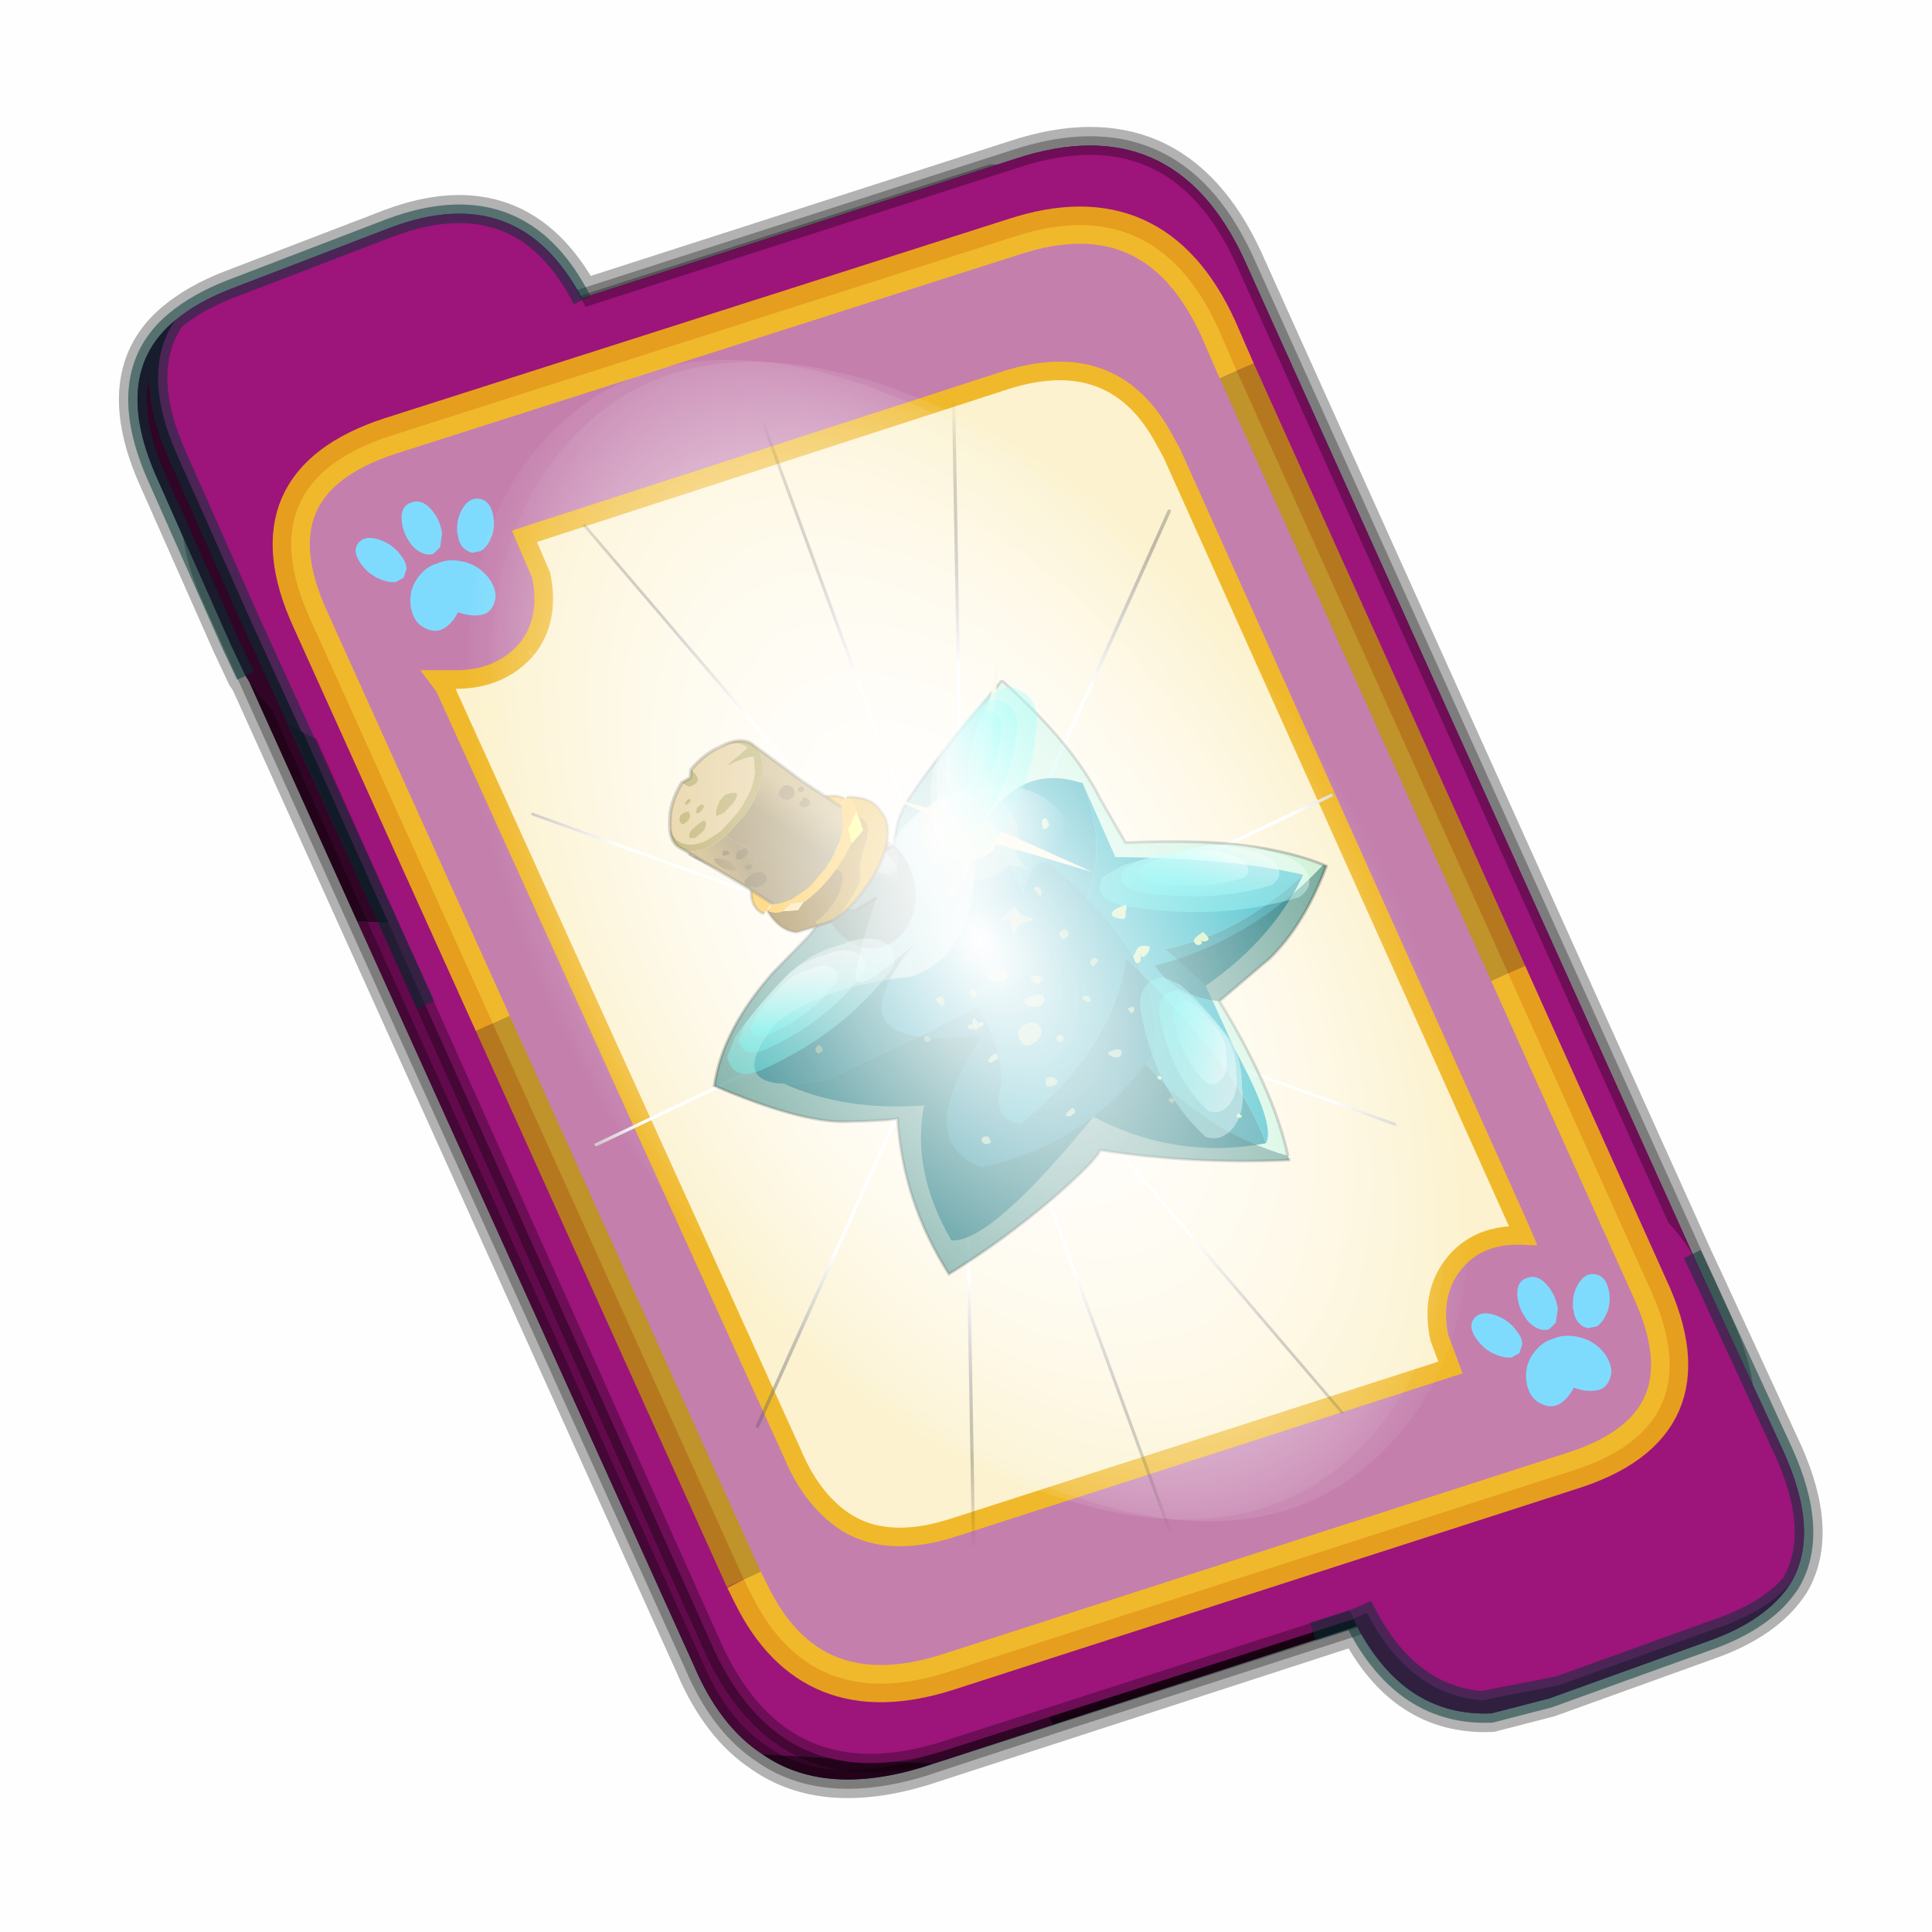 <?xml version='1.0' encoding='UTF-8'?>
<svg xmlns:xlink="http://www.w3.org/1999/xlink" xmlns="http://www.w3.org/2000/svg" version="1.1" width="60px" height="60px" viewBox="0.0 0.0 60.0 60.0"><defs><g id="c1"><path fill="#000000" fill-opacity="0.004" d="M0.0 0.0 L60.0 0.0 60.0 60.0 0.0 60.0 0.0 0.0"/></g><g id="c2"><path fill="#006699" stroke="none" d="M31.5 39.85 L19.8 43.65 Q17.15 44.45 15.5 43.3 14.35 42.55 13.65 40.9 L1.7 14.45 1.6 14.3 1.2 13.45 -0.75 9.05 Q-2.05 6.2 -0.3 4.75 0.3 4.25 1.2 3.9 L5.5 2.25 Q8.95 0.95 10.65 4.15 L22.3 0.4 Q26.55 -1.0 28.45 3.1 L40.55 29.95 40.9 30.7 42.95 35.15 Q43.95 37.35 43.15 38.7 42.5 39.7 40.95 40.25 L36.65 41.8 35.1 42.2 Q32.75 42.3 31.5 39.85"/><path fill="none" stroke="#000000" stroke-width="1.0" stroke-opacity="0.298" d="M31.5 39.85 L19.8 43.65 Q17.15 44.45 15.5 43.3 14.35 42.55 13.65 40.9 L1.7 14.45 1.6 14.3 1.2 13.45 -0.75 9.05 Q-2.05 6.2 -0.3 4.75 0.3 4.25 1.2 3.9 L5.5 2.25 Q8.95 0.95 10.65 4.15 L22.3 0.4 Q26.55 -1.0 28.45 3.1 L40.55 29.95 40.9 30.7 42.95 35.15 Q43.95 37.35 43.15 38.7 42.5 39.7 40.95 40.25 L36.65 41.8 35.1 42.2 Q32.75 42.3 31.5 39.85"/><path fill="#300525" stroke="none" d="M0.75 8.25 L29.8 9.75 25.55 0.9 Q26.9 1.6 27.8 3.55 L40.7 32.15 Q42.6 36.3 38.3 37.65 L23.3 42.5 13.15 21.4 4.6 20.9 0.7 12.25 Q-0.45 9.75 0.75 8.25 M20.1 43.55 L19.8 43.65 Q17.15 44.45 15.5 43.3 L20.1 43.55"/><path fill="#630a4c" stroke="none" d="M25.55 0.9 L29.8 9.75 0.75 8.25 Q1.45 7.3 3.1 6.75 L21.65 0.8 25.55 0.9 M4.6 20.9 L13.15 21.4 23.3 42.5 20.1 43.55 15.5 43.3 Q14.35 42.55 13.65 40.9 L4.6 20.9"/><path fill="none" stroke="#000000" stroke-width="0.5" stroke-opacity="0.302" d="M0.75 8.25 Q-0.45 9.75 0.7 12.25 L4.6 20.9 M23.3 42.5 L38.3 37.65 Q42.6 36.3 40.7 32.15 L27.8 3.55 Q26.9 1.6 25.55 0.9 L21.65 0.8 3.1 6.75 Q1.45 7.3 0.75 8.25 M20.1 43.55 L19.8 43.65 Q17.15 44.45 15.5 43.3 14.35 42.55 13.65 40.9 L4.6 20.9 M20.1 43.55 L23.3 42.5"/><path fill="#9d147b" stroke="none" d="M14.2 40.5 L1.35 11.8 Q-0.5 7.75 3.8 6.35 L22.3 0.4 Q26.55 -1.0 28.45 3.1 L41.35 31.7 Q43.25 35.85 38.9 37.25 L20.4 43.2 Q16.1 44.55 14.2 40.5"/><path fill="none" stroke="#000000" stroke-width="0.5" stroke-opacity="0.302" d="M14.2 40.5 L1.35 11.8 Q-0.5 7.75 3.8 6.35 L22.3 0.4 Q26.55 -1.0 28.45 3.1 L41.35 31.7 Q43.25 35.85 38.9 37.25 L20.4 43.2 Q16.1 44.55 14.2 40.5"/><path fill="#9d147b" stroke="none" d="M31.4 39.65 L31.3 39.45 31.25 39.4 29.25 34.95 Q27.55 31.2 31.25 29.85 L35.6 28.25 Q38.8 27.1 40.5 29.85 L40.9 30.7 42.95 35.15 Q43.95 37.35 43.15 38.7 42.5 39.45 41.2 39.9 L36.9 41.45 34.85 41.85 Q32.9 41.7 31.75 39.5 L31.4 39.65"/><path fill="#630a4c" stroke="none" d="M43.15 38.7 Q42.5 39.7 40.95 40.25 L36.65 41.8 35.1 42.2 Q32.75 42.3 31.45 39.8 L31.4 39.65 31.75 39.5 Q32.9 41.7 34.85 41.85 L36.9 41.45 41.2 39.9 Q42.5 39.45 43.15 38.7"/><path fill="none" stroke="#003333" stroke-width="0.5" stroke-opacity="0.51" d="M43.15 38.7 Q42.5 39.7 40.95 40.25 L36.65 41.8 35.1 42.2 Q32.75 42.3 31.45 39.8 L31.4 39.65 30.3 40.0 31.4 39.65 M40.5 29.85 L40.9 30.7 42.95 35.15 Q43.95 37.35 43.15 38.7 42.5 39.45 41.2 39.9 L36.9 41.45 34.85 41.85 Q32.9 41.7 31.75 39.5 L31.4 39.65"/><path fill="#9d147b" stroke="none" d="M10.65 4.2 L10.85 4.6 12.85 9.05 Q14.5 12.8 10.8 14.15 L6.5 15.8 Q4.5 16.6 3.1 15.8 L1.75 12.85 -0.2 8.45 Q-1.25 6.15 -0.3 4.75 0.3 4.25 1.2 3.9 L5.5 2.25 Q9.0 0.95 10.65 4.2"/><path fill="#300525" stroke="none" d="M-0.3 4.75 Q-1.25 6.15 -0.2 8.45 L1.75 12.85 3.1 15.8 Q2.25 15.35 1.6 14.3 L1.2 13.45 -0.75 9.05 Q-2.05 6.2 -0.3 4.75"/><path fill="none" stroke="#003333" stroke-width="0.5" stroke-opacity="0.51" d="M3.1 15.8 L6.45 23.15 M-0.3 4.75 Q0.3 4.25 1.2 3.9 L5.5 2.25 Q9.0 0.95 10.65 4.2 M3.1 15.8 L1.75 12.85 -0.2 8.45 Q-1.25 6.15 -0.3 4.75 -2.05 6.2 -0.75 9.05 L1.2 13.45 1.6 14.3"/><path fill="#fcf2cf" stroke="none" d="M9.15 13.6 Q9.8 12.8 9.55 11.6 L9.1 10.55 22.05 6.35 Q24.9 5.45 26.25 7.85 L26.5 8.3 35.8 29.0 35.95 29.35 Q34.75 29.3 34.1 30.1 33.45 30.9 33.7 32.1 L34.0 32.9 20.65 37.2 Q18.8 37.8 17.65 37.0 16.8 36.4 16.3 35.2 L6.95 14.6 6.8 14.4 7.1 14.4 Q8.4 14.45 9.15 13.6"/><path fill="#c47fad" stroke="none" d="M9.15 13.6 Q8.4 14.45 7.1 14.4 L6.8 14.4 6.95 14.6 16.3 35.2 Q16.8 36.4 17.65 37.0 18.8 37.8 20.65 37.2 L34.0 32.9 33.7 32.1 Q33.45 30.9 34.1 30.1 34.75 29.3 35.95 29.35 L35.8 29.0 26.5 8.3 26.25 7.85 Q24.9 5.45 22.05 6.35 L9.1 10.55 9.55 11.6 Q9.8 12.8 9.15 13.6 M28.25 6.1 L35.55 22.3 39.35 30.75 Q41.1 34.5 37.2 35.7 L20.45 41.1 Q16.8 42.25 15.2 39.0 L15.0 38.6 8.25 23.65 3.35 12.8 Q1.65 9.1 5.5 7.85 L22.25 2.5 Q26.05 1.25 27.75 4.95 L28.25 6.1"/><path fill="none" stroke="#ffcc00" stroke-width="1.0" stroke-opacity="0.749" d="M35.55 22.3 L39.35 30.75 Q41.1 34.5 37.2 35.7 L20.45 41.1 Q16.8 42.25 15.2 39.0 L15.0 38.6 M8.25 23.65 L3.35 12.8 Q1.65 9.1 5.5 7.85 L22.25 2.5 Q26.05 1.25 27.75 4.95 L28.25 6.1"/><path fill="none" stroke="#bf9900" stroke-width="1.0" stroke-opacity="0.749" d="M28.25 6.1 L35.55 22.3 M15.0 38.6 L8.25 23.65"/><path fill="none" stroke="#f0b92b" stroke-width="0.5" d="M9.15 13.6 Q9.8 12.8 9.55 11.6 L9.1 10.55 22.05 6.35 Q24.9 5.45 26.25 7.85 L26.5 8.3 35.8 29.0 35.95 29.35 Q34.75 29.3 34.1 30.1 33.45 30.9 33.7 32.1 L34.0 32.9 20.65 37.2 Q18.8 37.8 17.65 37.0 16.8 36.4 16.3 35.2 L6.95 14.6 6.8 14.4 7.1 14.4 Q8.4 14.45 9.15 13.6"/></g><g id="c3"><path fill="#7fdbfe" stroke="none" d="M10.75 4.9 Q10.75 4.6 10.9 4.35 11.25 3.45 11.95 2.75 13.3 1.5 14.35 2.1 15.4 2.7 14.95 4.45 14.7 5.4 14.1 6.15 L13.75 6.5 Q13.1 7.15 12.35 7.35 L11.4 7.2 Q10.95 6.9 10.75 6.4 10.5 5.75 10.75 4.9 M7.5 5.9 Q7.0 5.85 6.6 5.5 6.05 5.0 5.8 4.15 L5.7 3.6 Q5.55 2.65 5.8 1.7 6.25 0.0 7.5 0.0 L7.6 0.0 Q8.85 0.0 9.3 1.7 9.55 2.65 9.4 3.6 L9.3 4.15 8.5 5.5 7.6 5.9 7.5 5.9 M4.35 4.9 Q4.6 5.75 4.35 6.4 L3.7 7.2 2.75 7.35 Q2.0 7.15 1.35 6.5 L1.0 6.15 Q0.4 5.4 0.15 4.45 -0.3 2.7 0.75 2.1 1.8 1.5 3.15 2.75 3.85 3.45 4.2 4.35 L4.35 4.9 M5.5 13.7 Q4.45 13.9 3.65 12.95 2.75 12.0 3.2 10.25 3.7 8.5 5.25 7.6 6.4 6.9 7.55 7.0 8.75 6.9 9.9 7.6 11.45 8.5 11.95 10.25 12.35 12.0 11.5 12.95 10.7 13.9 9.65 13.7 8.55 13.5 7.55 12.6 6.55 13.5 5.5 13.7"/></g><g id="c4"><g><use transform="matrix(1.0,0.0,0.0,1.0,0.0,0.0)" xlink:href="#c3"/></g></g><radialGradient gradientUnits="userSpaceOnUse" r="819.2" cx="0" cy="0" spreadMethod="pad" gradientTransform="matrix(0.091,0.0,0.0,0.091,0.6,3.4)" id="gradient1"><stop offset="0.0" stop-color="#ffffff"/><stop offset="1.0" stop-color="#ffffff" stop-opacity="0.0"/></radialGradient><g id="c5"><path stroke="none" fill="url(#gradient1)" d="M36.65 -54.65 Q60.05 -42.0 69.75 -17.95 80.55 8.9 68.0 34.1 55.45 59.35 26.8 68.2 -1.8 77.05 -29.7 64.3 -57.6 51.6 -68.45 24.75 -79.3 -2.05 -66.75 -27.25 L-66.7 -27.3 Q-54.1 -52.5 -25.5 -61.4 3.1 -70.2 31.0 -57.5 L36.65 -54.65"/></g><g id="c6"><g><use transform="matrix(1.0,0.0,0.0,1.0,0.0,0.0)" xlink:href="#c5"/></g></g><radialGradient gradientUnits="userSpaceOnUse" r="819.2" cx="0" cy="0" spreadMethod="pad" gradientTransform="matrix(0.209,0.0,0.0,0.177,67.15,107.2)" id="gradient2"><stop offset="0.357" stop-color="#ffffff"/><stop offset="0.671" stop-opacity="0.0"/></radialGradient><g id="c7"><path fill="none" stroke-linejoin="round" stroke-linecap="round" stroke="url(#gradient2)" stroke-width="0.5" d="M136.55 165.8 L68.6 106.0 68.4 106.0 118.25 201.5 M68.3 105.8 L68.35 105.8 68.3 105.8 68.3 105.85 68.4 106.0 68.3 106.0 86.55 211.5 M68.3 105.8 L68.3 105.85 68.3 106.0 68.15 105.95 18.25 151.55 M68.3 105.85 L68.25 105.85 68.3 106.0 50.0 193.2 M68.25 105.85 L68.15 105.95 0.05 97.7 M68.3 105.85 L68.25 105.8 68.25 105.85 M68.25 105.8 L68.2 105.7 0.0 45.7 M68.3 105.8 L68.25 105.75 68.25 105.8 M68.25 105.75 L68.2 105.7 18.25 10.05 M68.6 106.0 L68.35 105.8 118.25 60.15 M86.6 18.35 L68.3 105.8 M136.6 114.25 L68.6 106.0 M68.25 105.75 L49.95 0.05"/></g><g id="c8"><g><use transform="matrix(1.0,0.0,0.0,1.0,0.0,0.0)" xlink:href="#c7"/></g></g><g id="c9"><g><use transform="matrix(1.0,0.0,0.0,1.0,0.0,0.0)" xlink:href="#c2"/></g><g><use transform="matrix(0.239,-0.087,0.1,0.234,34.25,31.15)" xlink:href="#c4"/></g><g><use transform="matrix(0.239,-0.087,0.1,0.234,4.25,10.3)" xlink:href="#c4"/></g><g><use transform="matrix(0.141,-0.038,0.111,0.226,20.25,20.65)" filter="url(#filter7)" xlink:href="#c6"/></g><g><use transform="matrix(-0.155,0.051,0.084,0.147,22.6,3.15)" filter="url(#filter8)" xlink:href="#c8"/></g></g><filter id="filter7"><feColorMatrix in="SourceGraphic" type="matrix" values="0.0 0.0 0.0 0.0 0.797 0.0 0.0 0.0 0.0 0.598 0.0 0.0 0.0 0.0 0.199 0.0 0.0 0.0 1.0 0.0" result="cxform"/><feComposite operator="in" in2="SourceGraphic" result="color-xform"/></filter><filter id="filter8"><feColorMatrix in="SourceGraphic" type="matrix" values="0.0 0.0 0.0 0.0 0.996 0.0 0.0 0.0 0.0 0.996 0.0 0.0 0.0 0.0 0.996 0.0 0.0 0.0 1.0 0.0" result="cxform"/><feComposite operator="in" in2="SourceGraphic" result="color-xform"/></filter><linearGradient gradientUnits="userSpaceOnUse" x1="-819.2" x2="819.2" spreadMethod="pad" gradientTransform="matrix(0.044,0.0,0.0,0.023,60.6,51.0)" id="gradient3"><stop offset="0.0" stop-color="#2388a3"/><stop offset="0.502" stop-color="#43bcd9"/><stop offset="1.0" stop-color="#2386a1"/></linearGradient><g id="c10"><path stroke="none" fill="url(#gradient3)" d="M33.15 35.4 L33.45 35.25 Q42.9 27.8 54.55 39.2 61.75 58.2 74.4 58.2 88.5 54.85 99.05 58.2 109.9 64.7 103.95 68.2 103.25 68.65 102.4 68.9 99.75 70.05 95.25 70.75 L75.4 68.35 65.95 66.95 Q50.35 63.85 42.15 56.4 33.45 48.35 33.15 35.4"/><path fill="#29a6bf" stroke="none" d="M29.35 105.95 Q26.4 103.7 27.65 88.35 L27.8 76.25 31.75 67.8 Q19.1 69.6 4.3 63.15 14.45 56.4 33.15 49.65 L33.15 35.4 Q33.45 48.35 42.15 56.4 50.35 63.85 65.95 66.95 64.55 73.85 67.25 80.9 71.75 86.4 67.25 88.9 46.55 81.15 38.65 67.1 28.25 91.15 29.35 105.95"/><path fill="#1f7a8f" stroke="none" d="M102.4 68.9 Q94.7 76.95 81.45 80.45 88.2 90.75 86.65 104.55 80.6 107.2 55.1 91.85 45.0 103.7 29.35 105.95 28.25 91.15 38.65 67.1 46.55 81.15 67.25 88.9 71.75 86.4 67.25 80.9 64.55 73.85 65.95 66.95 L75.4 68.35 95.25 70.75 Q99.75 70.05 102.4 68.9 M27.8 76.25 Q13.6 72.15 4.3 63.15 19.1 69.6 31.75 67.8 L27.8 76.25"/><path fill="#feedab" stroke="none" d="M53.55 52.6 Q54.0 53.0 55.7 53.3 L55.85 53.7 55.55 54.0 54.55 54.4 Q54.4 54.7 55.1 56.55 L54.7 56.8 54.0 55.95 Q53.55 55.4 51.6 55.55 L50.9 55.55 50.75 55.1 Q51.3 55.0 51.75 54.55 52.75 54.0 52.75 52.3 L53.55 52.6 M61.3 63.7 L60.2 64.15 Q58.8 64.15 58.8 62.75 58.8 61.45 60.45 61.45 62.15 61.45 62.15 62.6 62.15 63.15 61.3 63.7 M64.7 58.2 Q64.7 58.9 63.85 58.9 63.0 58.9 63.0 58.5 L63.0 57.95 Q63.0 57.25 63.7 57.25 64.7 57.25 64.7 58.2 M72.15 63.55 L71.6 64.85 Q70.75 64.85 70.75 63.7 L70.9 63.15 72.0 63.15 72.15 63.55 M42.3 41.05 L41.45 40.6 41.45 39.35 Q42.05 38.95 42.45 39.65 L42.75 40.9 42.3 41.05 M35.4 59.35 Q34.85 58.9 34.85 58.2 37.8 58.2 37.8 59.2 37.8 59.75 36.25 60.45 35.7 60.45 35.4 59.35 M48.5 50.5 L47.95 52.05 Q47.4 51.6 47.4 51.05 47.4 49.9 48.35 50.2 L48.5 50.5 M46.8 58.9 Q47.65 58.9 47.65 59.65 47.65 60.45 47.1 60.45 46.1 60.45 46.1 59.5 L46.25 58.9 46.8 58.9 M48.35 71.15 L48.5 71.6 47.8 72.45 47.25 72.3 47.25 71.45 Q47.65 71.05 48.35 71.15 M44.55 66.55 Q44.7 66.65 44.3 66.65 L43.15 65.95 Q43.45 65.1 44.15 65.4 44.7 65.7 44.7 66.1 L44.55 66.55 M36.1 67.65 L35.7 67.95 Q34.3 67.5 34.0 66.55 35.15 65.7 36.0 66.1 L37.4 67.35 37.4 68.5 36.95 68.65 36.55 68.5 36.1 67.65 36.1 67.1 36.0 67.1 36.1 67.65 M41.9 75.7 L41.75 76.65 Q40.9 76.65 40.9 75.95 L41.05 75.55 41.9 75.7 M26.55 68.2 Q26.55 69.05 25.85 69.05 25.15 69.05 25.4 68.35 25.15 68.8 24.6 68.8 24.0 68.8 24.0 68.5 L24.0 68.2 24.3 67.25 24.45 67.1 Q26.55 67.65 26.55 68.2 M48.1 81.85 L48.25 82.3 47.65 83.0 46.95 83.3 Q46.4 83.3 46.1 82.85 L45.95 82.45 Q45.95 82.15 46.55 81.85 L48.1 81.85 M42.15 89.05 L42.05 89.35 41.75 89.45 41.35 89.2 Q41.35 88.9 41.75 88.65 42.3 88.75 42.15 89.05 M41.9 93.25 Q41.9 93.7 41.35 94.0 L40.9 93.7 Q40.9 93.15 41.45 93.0 L41.9 93.25 M32.05 99.9 L31.9 100.15 31.6 100.3 31.2 100.05 31.6 99.45 Q32.2 99.6 32.05 99.9 M94.8 65.8 L94.55 65.8 Q93.7 65.8 93.7 65.1 L94.0 64.4 Q94.95 64.7 94.95 65.25 L94.8 65.8 M76.1 69.05 L76.65 69.2 76.8 69.5 Q76.8 70.05 76.1 70.05 L75.55 69.75 76.1 69.05 M65.95 65.1 L65.7 65.25 Q65.1 65.25 65.1 64.25 L65.25 63.7 Q66.1 63.85 66.1 64.4 L65.95 65.1 M68.9 69.9 Q68.9 70.2 68.5 70.35 L68.2 70.35 68.05 70.45 Q67.95 70.75 67.65 70.75 L67.1 70.45 66.4 70.45 65.95 69.9 66.95 69.6 66.95 69.5 Q66.95 68.9 67.35 68.65 L67.95 69.5 67.95 69.6 68.8 69.5 68.9 69.9 M68.05 76.5 Q67.95 77.1 67.5 77.1 67.1 76.8 66.25 76.8 L66.1 76.25 Q66.1 75.25 68.05 76.5 M53.3 65.95 Q53.55 65.25 54.4 65.0 55.4 64.55 55.4 65.7 L54.55 66.65 53.3 65.95 M54.55 69.05 Q54.55 68.2 56.4 68.2 58.1 68.2 58.1 69.05 L57.4 69.9 56.25 70.35 Q55.0 70.35 54.7 69.6 L54.55 69.05 M57.25 74.4 Q57.25 72.3 59.35 72.6 61.45 72.85 61.45 74.7 61.45 76.25 60.2 76.25 58.9 76.25 57.95 75.4 57.25 74.7 57.25 74.4 M55.55 76.95 L55.4 77.35 Q55.4 77.5 55.0 77.5 54.4 77.5 54.3 77.2 L54.3 76.8 Q54.3 75.95 55.4 76.4 L55.55 76.95 M59.5 84.4 Q58.35 84.4 58.35 83.85 58.35 82.85 59.75 82.7 60.45 83.0 60.45 84.0 L60.35 84.25 59.5 84.4 M57.8 89.2 Q58.35 89.2 59.35 89.9 59.5 90.45 58.65 90.45 L57.65 90.05 57.65 89.35 57.8 89.2 M73.85 90.45 Q73.3 90.45 73.3 90.2 L73.3 89.75 Q73.3 89.05 74.0 89.05 74.7 89.05 74.7 89.6 74.7 90.45 73.85 90.45"/><path fill="#ff0000" fill-opacity="0.102" d="M87.1 15.15 Q86.5 16.55 87.5 18.4 L88.65 19.95 91.0 22.2 91.15 22.2 Q94.0 24.0 96.1 24.45 98.35 24.7 99.2 24.0 L99.35 23.75 101.3 25.15 100.85 25.85 96.8 26.1 Q95.1 25.85 93.0 25.0 L90.3 23.15 Q88.35 21.9 86.95 20.35 L85.55 18.1 Q84.25 15.85 84.95 14.0 L85.1 13.9 87.1 15.15"/><path fill="#00e6ca" fill-opacity="0.2" d="M84.95 14.0 Q84.25 15.85 85.55 18.1 L86.95 20.35 Q78.75 23.3 80.75 29.8 75.8 31.05 73.3 37.8 73.0 38.35 70.75 39.8 67.25 39.65 68.05 35.4 69.9 35.85 71.6 33.15 L84.95 14.0 M38.8 13.75 Q46.25 19.1 49.9 25.55 52.15 29.35 53.85 36.7 49.75 39.9 50.75 50.9 45.95 44.3 44.0 47.5 32.45 69.5 40.75 83.85 L40.6 84.0 42.75 85.8 42.9 85.8 43.0 85.95 Q38.5 100.45 26.7 109.3 24.3 97.8 26.7 79.6 33.3 76.4 34.55 70.05 17.1 71.3 0.35 62.6 6.85 56.55 18.1 52.05 24.0 49.75 30.5 47.8 L31.45 39.1 Q31.9 28.4 38.8 13.75"/><path fill="#009599" fill-opacity="0.4" d="M86.95 20.35 Q88.35 21.9 90.3 23.15 L93.0 25.0 Q95.55 32.9 88.2 34.55 86.25 40.35 78.35 43.85 L74.25 43.0 Q79.05 48.5 82.7 54.0 86.4 59.35 71.05 52.6 94.1 66.25 67.1 72.0 85.95 85.65 76.65 94.0 58.8 96.1 43.0 85.95 L42.9 85.8 42.75 85.8 40.6 84.0 40.75 83.85 Q32.45 69.5 44.0 47.5 45.95 44.3 50.75 50.9 49.75 39.9 53.85 36.7 52.15 29.35 49.9 25.55 46.25 19.1 38.8 13.75 L50.6 20.75 Q57.4 24.85 61.05 27.55 64.85 30.2 66.4 32.9 L67.95 35.4 68.05 35.4 Q67.25 39.65 70.75 39.8 73.0 38.35 73.3 37.8 75.8 31.05 80.75 29.8 78.75 23.3 86.95 20.35"/><path fill="#006661" fill-opacity="0.6" d="M93.0 25.0 Q95.1 25.85 96.8 26.1 L100.85 25.85 84.85 43.15 Q84.95 44.0 88.35 45.85 L96.25 49.75 Q108.5 56.55 113.7 65.4 102.85 76.1 95.55 78.65 88.2 81.05 86.65 81.15 91.7 95.4 89.45 110.05 78.35 107.5 67.25 103.15 57.8 99.35 56.4 97.8 42.6 105.4 26.85 110.05 L26.7 109.75 26.7 109.3 Q38.5 100.45 43.0 85.95 58.8 96.1 76.65 94.0 85.95 85.65 67.1 72.0 94.1 66.25 71.05 52.6 86.4 59.35 82.7 54.0 79.05 48.5 74.25 43.0 L78.35 43.85 Q86.25 40.35 88.2 34.55 95.55 32.9 93.0 25.0 M83.4 44.7 L84.85 43.15 83.4 44.7 M26.7 79.6 L15.55 75.25 Q7.7 71.6 -0.05 63.0 L0.35 62.6 Q17.1 71.3 34.55 70.05 33.3 76.4 26.7 79.6"/><path fill="none" stroke="#000000" stroke-width="0.5" stroke-opacity="0.251" d="M99.35 23.75 L99.2 24.0 Q98.35 24.7 96.1 24.45 94.0 24.0 91.15 22.2 L91.0 22.2 88.65 19.95 87.5 18.4 Q86.5 16.55 87.1 15.15 M85.1 13.9 L84.95 14.0 71.6 33.15 Q69.9 35.85 68.05 35.4 L67.95 35.4 66.4 32.9 Q64.85 30.2 61.05 27.55 57.4 24.85 50.6 20.75 L38.8 13.75 M100.85 25.85 L101.3 25.15 M84.85 43.15 L83.4 44.7 M100.85 25.85 L84.85 43.15 Q84.95 44.0 88.35 45.85 L96.25 49.75 Q108.5 56.55 113.7 65.4 102.85 76.1 95.55 78.65 88.2 81.05 86.65 81.15 91.7 95.4 89.45 110.05 78.35 107.5 67.25 103.15 57.8 99.35 56.4 97.8 42.6 105.4 26.85 110.05 L26.7 109.75 M26.7 109.3 Q24.3 97.8 26.7 79.6 L15.55 75.25 Q7.7 71.6 -0.05 63.0 L0.35 62.6 Q6.85 56.55 18.1 52.05 24.0 49.75 30.5 47.8 L31.45 39.1 Q31.9 28.4 38.8 13.75"/><path fill="none" stroke="#ffffff" stroke-width="0.5" stroke-opacity="0.251" d="M84.95 14.0 Q84.25 15.85 85.55 18.1 L86.95 20.35 Q88.35 21.9 90.3 23.15 L93.0 25.0 Q95.1 25.85 96.8 26.1 L100.85 25.85"/><path fill="none" stroke="#000000" stroke-width="0.5" stroke-opacity="0.251" d="M40.75 83.85 L40.6 84.0 M74.25 43.0 L78.35 43.85"/></g><g id="c11"><path fill="#990000" fill-opacity="0.4" d="M0.05 -4.6 Q2.05 -4.6 3.2 -3.9 4.55 -3.25 4.55 -2.35 L4.55 -2.15 4.55 -2.0 Q4.45 -1.3 3.2 -0.65 2.05 0.0 0.05 0.0 L0.05 -4.6"/><path fill="#ff0000" fill-opacity="0.102" d="M-6.05 -2.1 L-6.05 -2.2 Q-6.05 -3.4 -4.25 -4.3 -2.55 -5.2 0.0 -5.2 2.7 -5.2 4.25 -4.3 6.05 -3.4 6.05 -2.2 L4.55 -2.15 4.55 -2.35 Q4.55 -3.25 3.2 -3.9 2.05 -4.6 0.05 -4.6 L-0.05 -4.6 Q-1.95 -4.6 -3.25 -3.9 -4.6 -3.25 -4.6 -2.15 L-6.05 -2.1"/><path fill="#660000" fill-opacity="0.6" d="M-4.6 -2.15 Q-4.6 -3.25 -3.25 -3.9 -1.95 -4.6 -0.05 -4.6 L0.05 -4.6 0.05 0.0 -0.05 0.0 -2.05 -0.2 -3.25 -0.65 Q-4.35 -1.2 -4.6 -2.15"/><path fill="none" stroke="#000000" stroke-width="0.5" stroke-opacity="0.251" d="M6.05 -2.2 Q6.05 -3.4 4.25 -4.3 2.7 -5.2 0.0 -5.2 -2.55 -5.2 -4.25 -4.3 -6.05 -3.4 -6.05 -2.2 L-6.05 -2.1"/></g><g id="c12"><g><use transform="matrix(1.0,0.0,0.0,1.0,0.0,0.0)" xlink:href="#c11"/></g></g><g id="c13"><path fill="#b07c08" stroke="none" d="M90.4 37.4 L89.7 37.85 Q88.55 38.15 86.85 37.85 83.75 37.3 80.55 35.2 77.3 33.05 75.85 30.55 74.95 29.1 74.9 28.05 74.85 27.2 75.25 26.65 L75.3 26.55 Q76.45 25.2 79.45 25.7 82.35 26.25 85.6 28.4 88.8 30.5 90.45 33.0 91.95 35.5 90.85 37.0 L90.45 37.3 90.4 37.4"/><path fill="#ffb50d" stroke="none" d="M90.4 37.4 L90.45 37.3 90.85 37.0 Q91.95 35.5 90.45 33.0 88.8 30.5 85.6 28.4 82.35 26.25 79.45 25.7 76.45 25.2 75.3 26.55 L75.25 26.65 72.4 24.75 72.45 24.65 Q73.9 22.85 78.0 23.45 82.15 24.2 86.65 27.2 91.1 30.15 93.25 33.55 95.35 37.05 93.9 39.0 L93.85 39.05 93.55 39.45 90.4 37.4"/><path fill="none" stroke="#000000" stroke-width="0.5" stroke-opacity="0.251" d="M72.4 24.75 L72.45 24.65 Q73.9 22.85 78.0 23.45 82.15 24.2 86.65 27.2 91.1 30.15 93.25 33.55 95.35 37.05 93.9 39.0 L93.85 39.05 93.55 39.45"/></g><radialGradient gradientUnits="userSpaceOnUse" r="819.2" cx="0" cy="0" spreadMethod="pad" gradientTransform="matrix(0.007,0,-0,0.007,-0.25,-7.5)" id="gradient4"><stop offset="0.0" stop-color="#ffffff"/><stop offset="1.0" stop-color="#ffffff" stop-opacity="0.0"/></radialGradient><g id="c14"><path stroke="none" fill="url(#gradient4)" d="M3.4 -1.4 Q2.0 0.0 0.0 0.0 -2.0 0.0 -3.4 -1.4 -4.8 -2.8 -4.8 -4.8 -4.8 -6.8 -3.4 -8.2 -2.0 -9.6 0.0 -9.6 2.0 -9.6 3.4 -8.2 4.8 -6.8 4.8 -4.8 4.8 -2.8 3.4 -1.4"/></g><g id="c15"><g><use transform="matrix(1.0,0.0,0.0,1.0,0.0,0.0)" xlink:href="#c14"/></g></g><g id="c16"><path fill="#382510" fill-opacity="0.302" d="M83.25 41.6 Q83.85 45.75 81.9 48.65 80.0 51.55 76.6 51.55 73.25 51.55 70.4 48.65 67.6 45.75 67.0 41.6 66.4 37.45 68.3 34.5 70.25 31.65 73.6 31.65 77.0 31.65 79.8 34.5 82.65 37.45 83.25 41.6"/></g><g id="c17"><path fill="#ffb50d" stroke="none" d="M71.85 24.45 L74.65 26.35 Q74.25 26.9 74.25 27.7 74.3 28.8 75.25 30.2 76.7 32.75 79.95 34.9 83.2 37.05 86.25 37.55 87.9 37.8 89.1 37.55 L89.7 37.1 92.9 39.2 92.75 39.2 91.6 39.9 90.8 40.05 90.35 40.05 89.95 40.15 90.15 40.05 88.4 39.2 86.25 39.65 86.2 39.7 Q82.7 38.65 79.1 36.25 L78.8 36.05 76.65 34.5 75.0 33.0 74.65 32.75 74.4 32.4 73.95 30.0 71.45 27.55 71.3 27.1 71.3 26.4 Q71.15 25.35 71.8 24.6 L71.85 24.45"/><path fill="#805a06" stroke="none" d="M92.75 39.2 Q92.2 43.15 89.6 44.35 L84.25 44.55 82.7 44.3 85.7 44.05 Q86.2 43.8 84.6 43.25 80.5 41.4 78.9 38.85 77.4 36.7 78.8 36.05 L79.1 36.25 Q82.7 38.65 86.2 39.7 L86.25 39.65 87.8 40.7 89.95 40.15 90.35 40.05 90.8 40.05 91.6 39.9 92.75 39.2"/><path fill="#feda89" stroke="none" d="M89.95 40.15 L87.8 40.7 86.25 39.65 88.4 39.2 90.15 40.05 89.95 40.15"/><path fill="#b37f09" stroke="none" d="M82.7 44.3 L81.85 44.05 Q75.7 40.0 75.45 38.6 75.25 37.05 72.25 33.4 69.45 29.85 71.45 28.4 L71.7 31.0 74.4 32.55 74.4 32.4 74.65 32.75 75.0 33.0 76.65 34.5 78.8 36.05 Q77.4 36.7 78.9 38.85 80.5 41.4 84.6 43.25 86.2 43.8 85.7 44.05 L82.7 44.3"/><path fill="#e8a40b" stroke="none" d="M81.85 44.05 Q78.8 43.1 75.65 40.95 71.15 38.0 68.9 34.65 66.65 31.1 67.5 28.95 67.85 25.85 71.8 24.6 71.15 25.35 71.3 26.4 L71.3 27.1 71.45 27.55 Q71.7 28.8 71.45 28.4 69.45 29.85 72.25 33.4 75.25 37.05 75.45 38.6 75.7 40.0 81.85 44.05"/><path fill="#ffff2f" stroke="none" d="M71.45 28.4 Q71.7 28.8 71.45 27.55 L73.95 30.0 74.4 32.4 74.4 32.55 71.7 31.0 71.45 28.4"/><path fill="none" stroke="#000000" stroke-width="0.5" stroke-opacity="0.251" d="M92.9 39.2 L92.75 39.2 Q92.2 43.15 89.6 44.35 L84.25 44.55 82.7 44.3 81.85 44.05 Q78.8 43.1 75.65 40.95 71.15 38.0 68.9 34.65 66.65 31.1 67.5 28.95 67.85 25.85 71.8 24.6 L71.85 24.45"/></g><linearGradient gradientUnits="userSpaceOnUse" x1="-819.2" x2="819.2" spreadMethod="pad" gradientTransform="matrix(0.008,0.0,0.0,0.009,6.9,12.2)" id="gradient5"><stop offset="0.149" stop-color="#c2a561"/><stop offset="0.573" stop-color="#927b47"/></linearGradient><linearGradient gradientUnits="userSpaceOnUse" x1="-819.2" x2="819.2" spreadMethod="pad" gradientTransform="matrix(-0.006,0.004,-0.003,-0.005,16.05,12.5)" id="gradient6"><stop offset="0.149" stop-color="#c2a561"/><stop offset="0.573" stop-color="#927b47"/></linearGradient><g id="c18"><path fill="#e6c497" stroke="none" d="M3.1 1.25 L2.75 1.45 2.75 1.4 3.1 1.25 M17.35 2.3 L16.55 1.65 17.45 2.25 17.35 2.3"/><path fill="#806c53" stroke="none" d="M18.8 5.4 L18.8 5.45 18.75 5.45 18.8 5.4"/><path fill="#e0c585" stroke="none" d="M10.55 -0.15 Q13.45 0.0 15.6 1.1 L16.55 1.65 17.35 2.3 Q18.0 3.0 18.15 3.8 L18.15 4.15 18.15 4.35 18.1 4.75 18.05 4.8 Q17.65 6.2 15.6 7.25 L13.45 8.05 9.5 8.5 Q6.85 8.5 4.7 7.8 L4.65 7.8 3.35 7.25 1.45 5.85 Q2.65 4.55 4.85 3.55 L0.85 4.45 0.85 4.4 0.8 4.2 0.8 4.15 0.8 3.95 Q0.95 2.55 2.75 1.45 L3.1 1.25 3.35 1.1 Q5.4 0.05 8.15 -0.15 8.55 2.5 10.5 0.95 L10.55 -0.15"/><path stroke="none" fill="url(#gradient5)" d="M13.1 22.4 L9.55 22.7 5.3 22.25 4.35 21.95 4.3 21.95 2.85 21.35 0.65 19.65 0.6 13.35 0.05 5.2 Q0.3 6.85 2.75 8.1 L4.2 8.7 4.25 8.7 Q6.55 9.45 9.45 9.45 L13.75 8.95 Q13.3 11.45 13.15 15.95 12.95 19.85 13.1 22.4"/><path stroke="none" fill="url(#gradient6)" d="M18.8 5.45 L18.4 15.1 18.4 19.65 Q17.6 20.6 16.2 21.35 L13.85 22.2 13.1 22.4 Q12.95 19.85 13.15 15.95 13.3 11.45 13.75 8.95 L16.1 8.1 Q18.3 6.95 18.75 5.45 L18.8 5.45"/><path fill="#d8ca7c" stroke="none" d="M2.7 1.45 L2.75 1.4 2.75 1.45 2.7 1.45"/><path fill="#ac9c46" stroke="none" d="M10.55 -0.15 L10.5 0.95 Q8.55 2.5 8.15 -0.15 L9.2 0.4 10.55 -0.15 M2.75 1.45 Q0.95 2.55 0.8 3.95 L0.8 4.15 0.8 4.2 0.85 4.4 0.85 4.45 4.85 3.55 Q2.65 4.55 1.45 5.85 L3.35 7.25 4.65 7.8 4.7 7.8 Q6.85 8.5 9.5 8.5 L13.45 8.05 15.6 7.25 Q17.65 6.2 18.05 4.8 L18.1 4.75 18.15 4.35 18.15 4.15 18.15 3.8 Q18.0 3.0 17.35 2.3 L17.45 2.25 17.95 2.7 Q18.7 3.45 18.85 4.35 L18.85 4.7 18.85 4.95 18.8 5.4 18.75 5.45 Q18.3 6.95 16.1 8.1 L13.75 8.95 9.45 9.45 Q6.55 9.45 4.25 8.7 L4.2 8.7 2.75 8.1 Q0.3 6.85 0.05 5.2 L0.05 5.0 0.0 4.8 0.0 4.7 0.0 4.5 Q0.15 2.7 2.7 1.45 L2.75 1.45"/><path fill="none" stroke="#000000" stroke-width="0.5" stroke-opacity="0.251" d="M16.55 1.65 L15.6 1.1 Q13.45 0.0 10.55 -0.15 L9.2 0.4 8.15 -0.15 Q5.4 0.05 3.35 1.1 L3.1 1.25 M16.55 1.65 L17.45 2.25 17.95 2.7 Q18.7 3.45 18.85 4.35 L18.85 4.7 18.85 4.95 18.8 5.4 18.8 5.45 18.4 15.1 18.4 19.65 M0.65 19.65 L0.6 13.35 0.05 5.2 0.05 5.0 0.0 4.8 0.0 4.7 0.0 4.5 Q0.15 2.7 2.7 1.45 L2.75 1.4 3.1 1.25"/><path fill="#927b47" stroke="none" d="M17.05 9.9 Q17.35 9.4 17.55 9.45 L17.85 10.05 Q18.05 10.75 17.85 11.4 17.6 12.4 17.2 12.7 L16.85 12.75 16.75 12.3 16.65 11.8 16.65 11.65 16.65 10.85 17.05 9.9 M1.3 13.7 Q1.3 13.5 1.65 13.4 L1.8 13.3 2.15 13.6 Q2.15 14.1 1.65 14.1 1.3 14.1 1.3 13.7 M2.95 14.75 L3.35 14.6 Q3.85 14.6 3.85 15.15 L3.6 15.65 3.1 15.9 Q2.35 15.9 2.35 15.15 2.35 14.6 2.65 14.6 L2.95 14.75 M2.65 11.55 L3.45 11.4 Q4.4 11.4 4.4 12.5 L4.05 13.2 3.2 13.5 2.6 13.25 2.2 12.8 Q2.05 11.9 2.65 11.55"/><path fill="#ac9c46" stroke="none" d="M11.95 6.35 L10.85 6.95 8.95 7.2 Q7.4 7.2 7.4 6.7 L7.85 6.2 7.9 6.15 8.55 5.65 9.75 5.5 11.35 5.9 11.95 6.35 M11.6 4.0 Q11.6 3.75 12.0 3.6 L12.25 3.55 Q12.9 3.55 13.2 3.85 13.0 4.25 12.3 4.25 L11.65 4.2 11.6 4.0 M12.85 1.8 L13.05 2.1 12.3 2.3 11.95 2.2 12.0 1.95 Q12.1 1.8 12.3 1.8 L12.5 1.8 12.85 1.8 M15.75 3.0 L15.5 3.35 14.65 3.55 14.05 3.4 13.6 2.9 13.65 2.85 Q13.7 2.7 14.1 2.45 L14.75 2.25 15.35 2.45 15.75 3.0 M16.8 5.2 L16.35 5.7 14.9 6.05 Q13.6 6.05 13.45 5.4 L13.45 5.3 14.15 5.0 15.6 4.65 Q16.8 4.65 16.8 5.2"/><path fill="#77653c" stroke="none" d="M13.85 11.95 Q14.0 11.8 14.15 11.75 L14.2 11.7 14.7 11.5 15.35 11.65 15.7 12.05 15.4 12.5 14.55 12.85 Q13.9 12.85 13.7 12.55 L13.6 12.2 13.85 11.95 M15.6 9.9 L15.8 9.9 Q16.1 9.9 16.4 10.2 L15.75 10.75 Q15.4 10.75 15.4 10.35 L15.55 9.95 15.6 9.9 M15.65 13.55 L15.7 13.5 15.75 13.5 15.85 13.55 16.0 13.6 Q16.2 13.65 16.2 13.85 L16.0 14.15 Q15.75 14.35 15.5 14.35 L15.2 14.3 15.2 13.95 15.65 13.55 M17.95 14.7 Q18.3 14.85 18.3 15.3 L17.65 16.45 Q16.95 17.05 16.3 17.05 15.3 17.05 15.3 16.1 15.3 15.65 15.75 15.25 16.35 14.75 17.25 14.65 L17.6 14.6 17.95 14.7"/></g><g id="c19"><g><use transform="matrix(1.0,0.0,0.0,1.0,0.0,0.0)" xlink:href="#c18"/></g></g><g id="c20"><path fill="#fcf3d8" stroke="none" d="M54.5 34.8 L64.65 27.35 56.1 36.2 58.95 44.9 53.5 39.05 37.85 50.9 51.8 36.65 37.3 9.15 54.5 34.8"/><path fill="#fcf3d8" fill-opacity="0.302" d="M57.2 29.75 Q59.2 30.3 60.75 31.85 63.05 34.3 63.05 37.55 63.05 41.15 60.6 43.4 L64.3 48.7 58.75 44.85 Q57.05 45.85 54.75 46.0 52.5 46.0 50.75 45.0 L48.05 46.7 48.9 43.4 48.65 43.25 Q46.65 40.85 46.5 37.7 46.65 34.3 48.9 31.85 50.5 30.45 52.2 29.85 54.35 28.0 54.2 22.05 54.6 27.15 57.2 29.75 M57.35 35.15 Q56.05 34.0 54.5 34.0 52.75 34.0 51.5 35.15 50.2 36.45 50.2 38.15 50.2 39.7 51.5 41.0 52.75 42.15 54.35 42.25 56.2 42.15 57.2 41.0 58.45 39.7 58.45 38.0 58.45 36.3 57.35 35.15"/><path fill="#fcf3d8" stroke="none" d="M57.35 35.15 Q58.45 36.3 58.45 38.0 58.45 39.7 57.2 41.0 56.2 42.15 54.35 42.25 52.75 42.15 51.5 41.0 50.2 39.7 50.2 38.15 50.2 36.45 51.5 35.15 52.75 34.0 54.5 34.0 56.05 34.0 57.35 35.15"/></g><linearGradient gradientUnits="userSpaceOnUse" x1="-819.2" x2="819.2" spreadMethod="pad" gradientTransform="matrix(-0.014,-0.008,0.013,-0.022,19.5,14.0)" id="gradient7"><stop offset="0.0" stop-color="#2efff6" stop-opacity="0.38"/><stop offset="1.0" stop-color="#ffffff" stop-opacity="0.424"/></linearGradient><g id="c21"><path stroke="none" fill="url(#gradient7)" d="M37.15 9.15 Q22.8 24.05 4.95 28.95 2.55 28.75 1.35 27.45 -0.45 25.4 0.15 22.15 0.75 18.8 3.8 15.5 7.6 9.65 14.0 6.4 24.7 1.8 32.2 0.0 L37.15 0.0 Q42.35 3.7 37.15 9.15"/></g><g id="c22"><g><use transform="matrix(1.0,0.0,0.0,1.0,0.0,0.0)" xlink:href="#c21"/></g></g><g id="c23"><g><use transform="matrix(1.0,0.0,0.0,1.0,0.0,0.0)" xlink:href="#c10"/></g><g><use transform="matrix(1.322,0.944,-0.999,1.249,90.7,21.7)" xlink:href="#c12"/></g><g><use transform="matrix(1.0,0.0,0.0,1.0,0.0,0.0)" xlink:href="#c13"/></g><g><use transform="matrix(3.496,0.611,-0.497,2.537,53.15,54.65)" xlink:href="#c15"/></g><g><use transform="matrix(1.0,0.0,0.0,1.0,0.0,0.0)" xlink:href="#c16"/></g><g><use transform="matrix(1.917,-2.442,0.804,0.563,82.85,32.1)" xlink:href="#c15"/></g><g><use transform="matrix(1.0,0.0,0.0,1.0,0.0,0.0)" xlink:href="#c17"/></g><g><use transform="matrix(1.007,0.702,-0.702,1.007,86.65,5.65)" xlink:href="#c19"/></g><g><use transform="matrix(1.0,0.0,0.0,1.0,0.0,0.0)" xlink:href="#c20"/></g><g><use transform="matrix(0.542,0.579,-0.535,0.45,89.45,39.75)" filter="url(#filter22)" xlink:href="#c22"/></g><g><use transform="matrix(0.409,0.438,-0.404,0.34,91.3,42.8)" filter="url(#filter23)" xlink:href="#c22"/></g><g><use transform="matrix(0.283,0.303,-0.28,0.235,93.25,46.5)" filter="url(#filter24)" xlink:href="#c22"/></g><g><use transform="matrix(0.775,0.159,-0.176,0.675,7.8,46.35)" filter="url(#filter25)" xlink:href="#c22"/></g><g><use transform="matrix(0.586,0.12,-0.133,0.51,11.05,47.75)" filter="url(#filter26)" xlink:href="#c22"/></g><g><use transform="matrix(0.405,0.083,-0.092,0.353,14.85,49.7)" filter="url(#filter27)" xlink:href="#c22"/></g><g><use transform="matrix(0.449,-0.456,0.656,0.499,17.35,89.3)" filter="url(#filter28)" xlink:href="#c22"/></g><g><use transform="matrix(0.339,-0.345,0.496,0.377,20.2,88.15)" filter="url(#filter29)" xlink:href="#c22"/></g><g><use transform="matrix(0.235,-0.239,0.343,0.261,23.4,86.35)" filter="url(#filter30)" xlink:href="#c22"/></g><g><use transform="matrix(-0.709,-0.048,-0.177,0.898,64.4,16.9)" filter="url(#filter31)" xlink:href="#c22"/></g><g><use transform="matrix(-0.536,-0.036,-0.134,0.679,61.0,17.9)" filter="url(#filter32)" xlink:href="#c22"/></g><g><use transform="matrix(-0.371,-0.025,-0.092,0.47,57.05,18.75)" filter="url(#filter33)" xlink:href="#c22"/></g></g><filter id="filter22"><feColorMatrix in="SourceGraphic" type="matrix" values="1.0 0.0 0.0 0.0 0.0 0.0 1.0 0.0 0.0 0.0 0.0 0.0 1.0 0.0 0.0 0.0 0.0 0.0 0.199 0.0" result="cxform"/><feComposite operator="in" in2="SourceGraphic" result="color-xform"/></filter><filter id="filter23"><feColorMatrix in="SourceGraphic" type="matrix" values="1.0 0.0 0.0 0.0 0.0 0.0 1.0 0.0 0.0 0.0 0.0 0.0 1.0 0.0 0.0 0.0 0.0 0.0 0.199 0.0" result="cxform"/><feComposite operator="in" in2="SourceGraphic" result="color-xform"/></filter><filter id="filter24"><feColorMatrix in="SourceGraphic" type="matrix" values="1.0 0.0 0.0 0.0 0.0 0.0 1.0 0.0 0.0 0.0 0.0 0.0 1.0 0.0 0.0 0.0 0.0 0.0 0.102 0.0" result="cxform"/><feComposite operator="in" in2="SourceGraphic" result="color-xform"/></filter><filter id="filter25"><feColorMatrix in="SourceGraphic" type="matrix" values="1.0 0.0 0.0 0.0 0.0 0.0 1.0 0.0 0.0 0.0 0.0 0.0 1.0 0.0 0.0 0.0 0.0 0.0 0.199 0.0" result="cxform"/><feComposite operator="in" in2="SourceGraphic" result="color-xform"/></filter><filter id="filter26"><feColorMatrix in="SourceGraphic" type="matrix" values="1.0 0.0 0.0 0.0 0.0 0.0 1.0 0.0 0.0 0.0 0.0 0.0 1.0 0.0 0.0 0.0 0.0 0.0 0.199 0.0" result="cxform"/><feComposite operator="in" in2="SourceGraphic" result="color-xform"/></filter><filter id="filter27"><feColorMatrix in="SourceGraphic" type="matrix" values="1.0 0.0 0.0 0.0 0.0 0.0 1.0 0.0 0.0 0.0 0.0 0.0 1.0 0.0 0.0 0.0 0.0 0.0 0.102 0.0" result="cxform"/><feComposite operator="in" in2="SourceGraphic" result="color-xform"/></filter><filter id="filter28"><feColorMatrix in="SourceGraphic" type="matrix" values="1.0 0.0 0.0 0.0 0.0 0.0 1.0 0.0 0.0 0.0 0.0 0.0 1.0 0.0 0.0 0.0 0.0 0.0 0.199 0.0" result="cxform"/><feComposite operator="in" in2="SourceGraphic" result="color-xform"/></filter><filter id="filter29"><feColorMatrix in="SourceGraphic" type="matrix" values="1.0 0.0 0.0 0.0 0.0 0.0 1.0 0.0 0.0 0.0 0.0 0.0 1.0 0.0 0.0 0.0 0.0 0.0 0.199 0.0" result="cxform"/><feComposite operator="in" in2="SourceGraphic" result="color-xform"/></filter><filter id="filter30"><feColorMatrix in="SourceGraphic" type="matrix" values="1.0 0.0 0.0 0.0 0.0 0.0 1.0 0.0 0.0 0.0 0.0 0.0 1.0 0.0 0.0 0.0 0.0 0.0 0.102 0.0" result="cxform"/><feComposite operator="in" in2="SourceGraphic" result="color-xform"/></filter><filter id="filter31"><feColorMatrix in="SourceGraphic" type="matrix" values="1.0 0.0 0.0 0.0 0.0 0.0 1.0 0.0 0.0 0.0 0.0 0.0 1.0 0.0 0.0 0.0 0.0 0.0 0.199 0.0" result="cxform"/><feComposite operator="in" in2="SourceGraphic" result="color-xform"/></filter><filter id="filter32"><feColorMatrix in="SourceGraphic" type="matrix" values="1.0 0.0 0.0 0.0 0.0 0.0 1.0 0.0 0.0 0.0 0.0 0.0 1.0 0.0 0.0 0.0 0.0 0.0 0.199 0.0" result="cxform"/><feComposite operator="in" in2="SourceGraphic" result="color-xform"/></filter><filter id="filter33"><feColorMatrix in="SourceGraphic" type="matrix" values="1.0 0.0 0.0 0.0 0.0 0.0 1.0 0.0 0.0 0.0 0.0 0.0 1.0 0.0 0.0 0.0 0.0 0.0 0.102 0.0" result="cxform"/><feComposite operator="in" in2="SourceGraphic" result="color-xform"/></filter><g id="c24"><g><use transform="matrix(1.0,0.0,0.0,1.0,6.3,53.35)" xlink:href="#c9"/></g><g><use transform="matrix(-0.146,0.049,0.062,0.14,33.05,63.95)" xlink:href="#c23"/></g><g><use transform="matrix(0.141,-0.038,0.111,0.226,27.2,74.05)" filter="url(#filter36)" xlink:href="#c6"/></g></g><filter id="filter36"><feColorMatrix in="SourceGraphic" type="matrix" values="1.0 0.0 0.0 0.0 0.0 0.0 1.0 0.0 0.0 0.0 0.0 0.0 1.0 0.0 0.0 0.0 0.0 0.0 0.23 0.0" result="cxform"/><feComposite operator="in" in2="SourceGraphic" result="color-xform"/></filter></defs><g><g><use transform="matrix(1.0,0.0,0.0,1.0,0.0,0.0)" xlink:href="#c1"/></g><g><use transform="matrix(1.155,0.0,0.0,1.155,-1.5,-57.15)" xlink:href="#c24"/></g></g></svg>